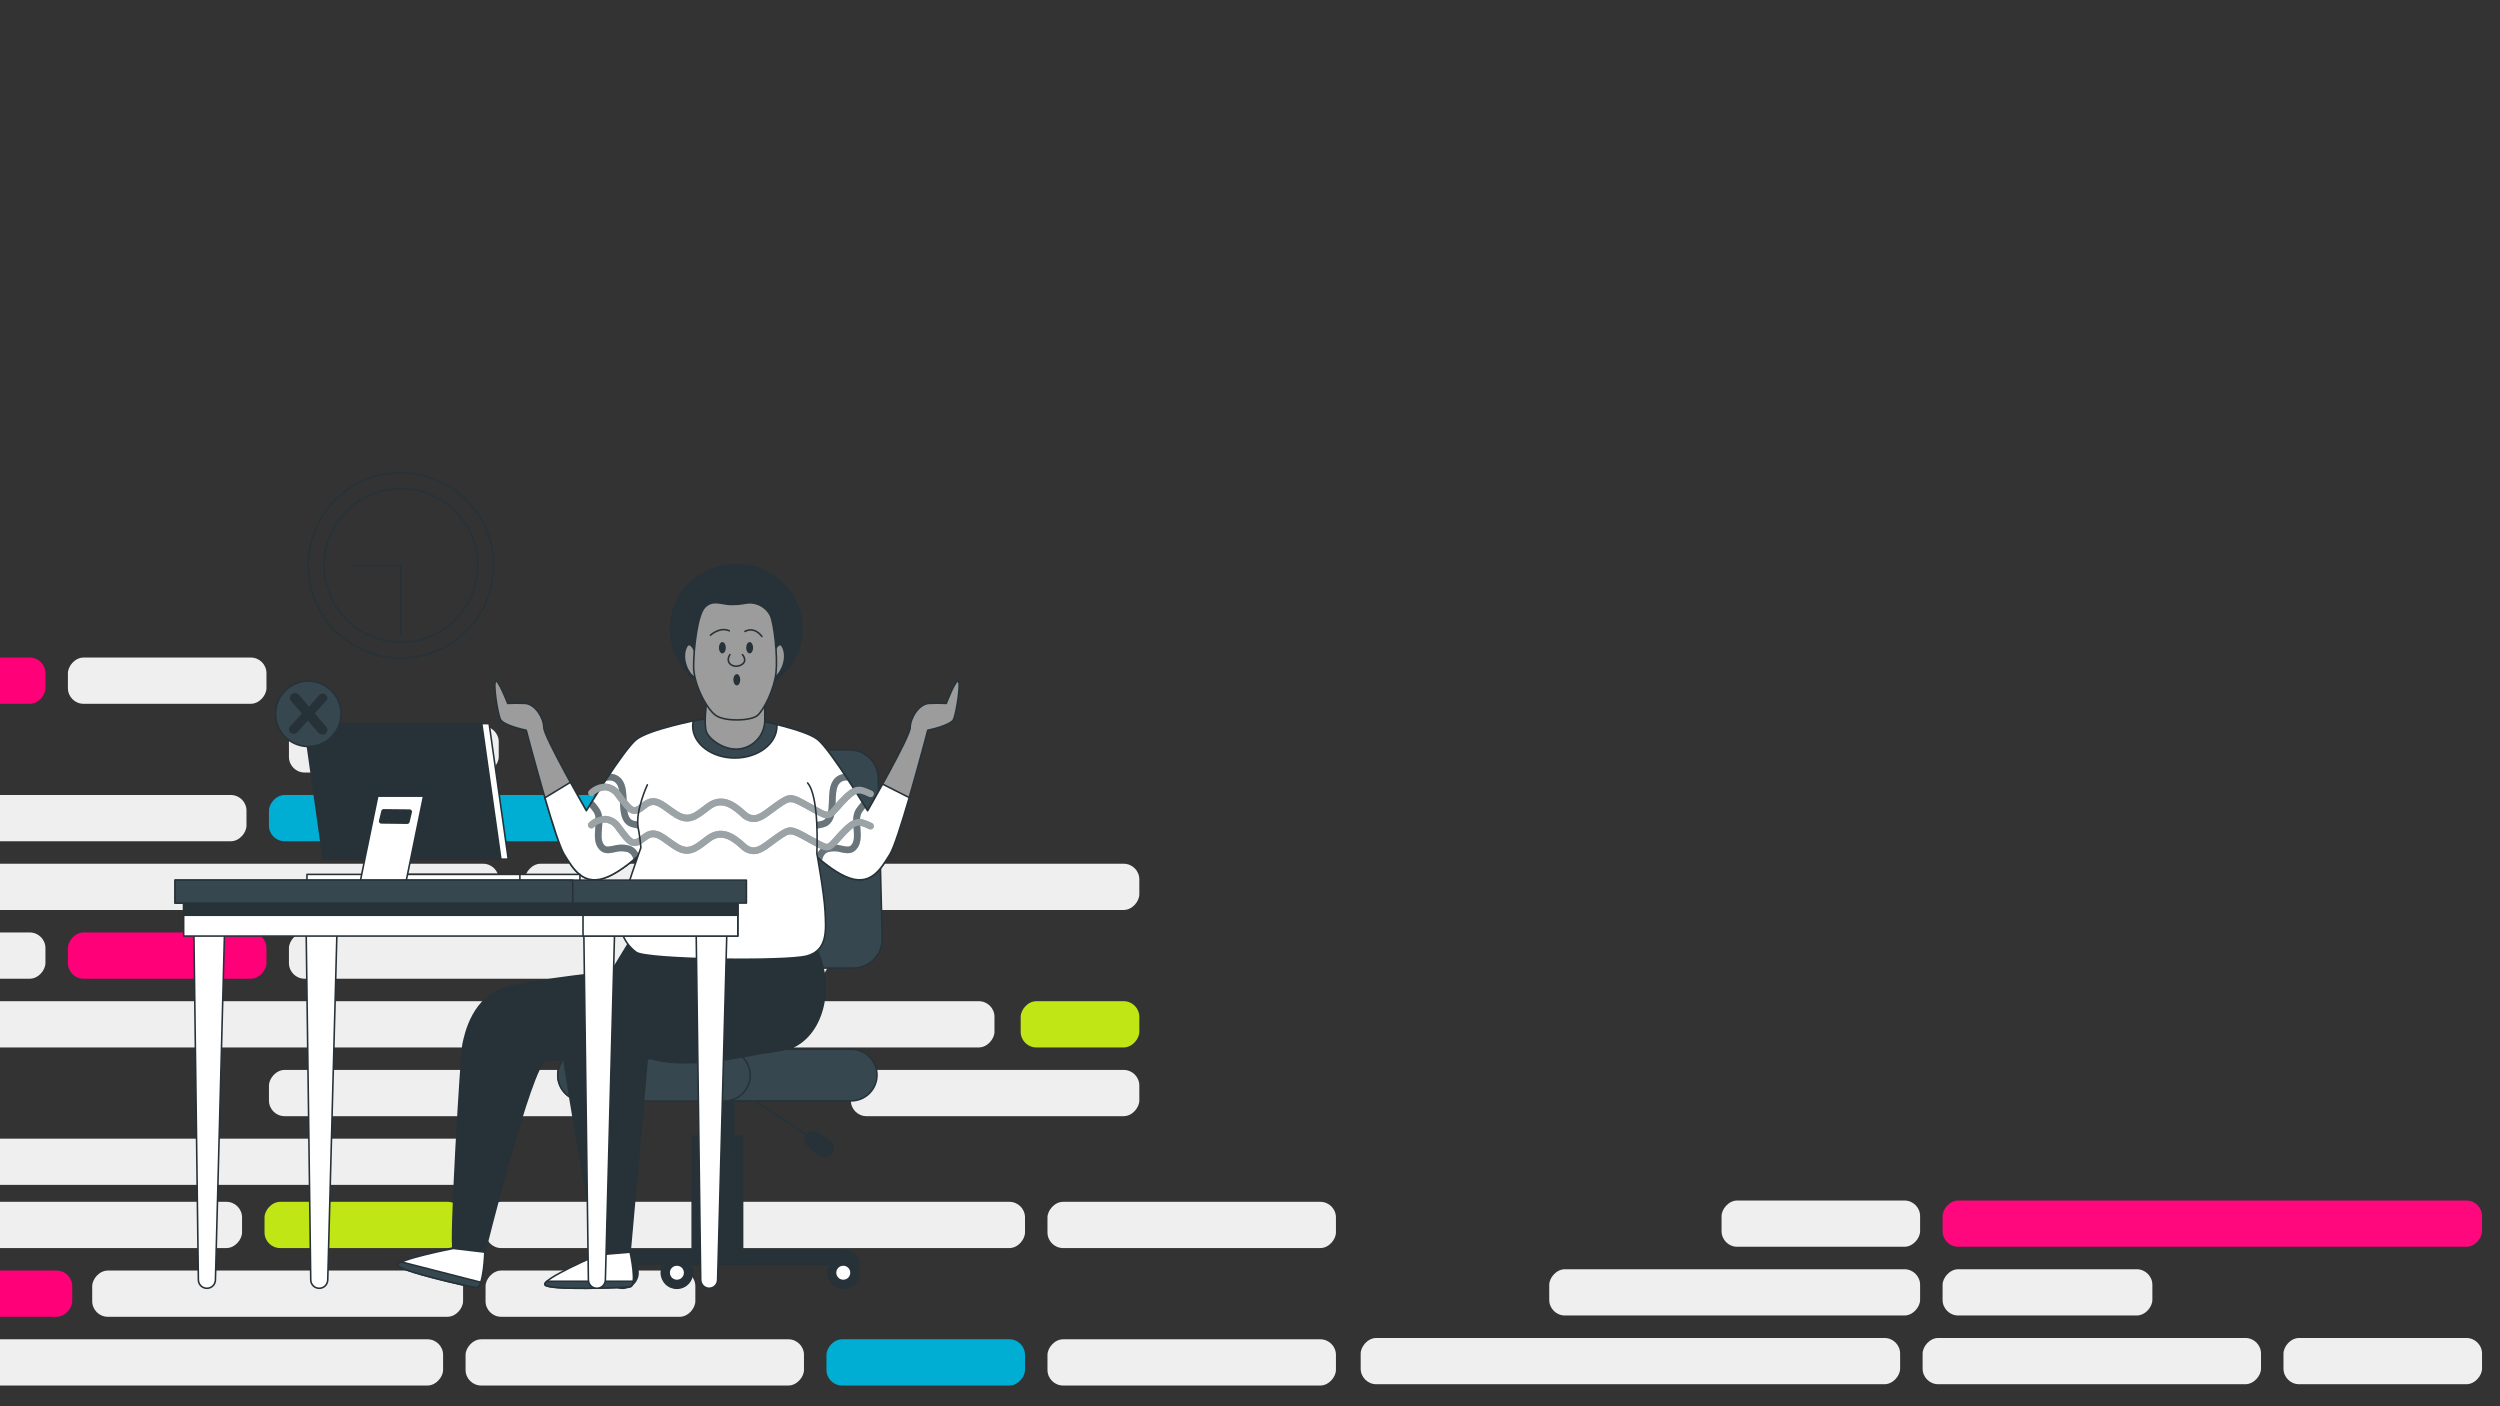 <svg width="1920" height="1080" viewBox="0 0 1920 1080" fill="none" xmlns="http://www.w3.org/2000/svg">
<rect x="0" y="0" width="1920" height="1080" fill="#333333" stroke="none"/>
<g clip-path="url(#clip0)">
<rect width="221.534" height="35.51" rx="12" transform="matrix(-1 0 0 1 1026 923)" fill="#EFEFEF"/>
<rect width="414.298" height="35.51" rx="12" transform="matrix(-1 0 0 1 787.203 923)" fill="#EFEFEF"/>
<rect width="152.485" height="35.51" rx="12" transform="matrix(-1 0 0 1 355.643 923)" fill="#C1E616"/>
<rect width="259.895" height="35.51" rx="12" transform="matrix(-1 0 0 1 185.895 923)" fill="#EFEFEF"/>
<rect width="161.116" height="35.51" rx="12" transform="matrix(-1 0 0 1 534.021 975.784)" fill="#EFEFEF"/>
<rect width="284.83" height="35.51" rx="12" transform="matrix(-1 0 0 1 355.643 975.784)" fill="#EFEFEF"/>
<rect width="129.468" height="35.51" rx="12" transform="matrix(-1 0 0 1 55.469 975.784)" fill="#FF0079"/>
<rect width="221.534" height="35.51" rx="12" transform="matrix(-1 0 0 1 1026 1028.57)" fill="#EFEFEF"/>
<rect width="414.298" height="35.51" rx="12" transform="matrix(-1 0 0 1 340.299 1028.57)" fill="#EFEFEF"/>
<rect width="152.485" height="35.51" rx="12" transform="matrix(-1 0 0 1 787.203 1028.57)" fill="#00AED3"/>
<rect width="259.895" height="35.51" rx="12" transform="matrix(-1 0 0 1 617.455 1028.57)" fill="#EFEFEF"/>
<rect width="152.485" height="35.51" rx="12" transform="matrix(-1 0 0 1 204.643 505)" fill="#EFEFEF"/>
<rect width="259.895" height="35.51" rx="12" transform="matrix(-1 0 0 1 34.895 505)" fill="#FF0079"/>
<rect width="161.116" height="35.51" rx="12" transform="matrix(-1 0 0 1 383.021 557.784)" fill="#EFEFEF"/>
<rect width="414.298" height="35.51" rx="12" transform="matrix(-1 0 0 1 189.299 610.569)" fill="#EFEFEF"/>
<rect width="259.895" height="35.51" rx="12" transform="matrix(-1 0 0 1 466.455 610.569)" fill="#00AED3"/>
<rect width="471.84" height="35.51" rx="12" transform="matrix(-1 0 0 1 875 663.353)" fill="#EFEFEF"/>
<rect width="463.208" height="35.51" rx="12" transform="matrix(-1 0 0 1 383.021 663.353)" fill="#EFEFEF"/>
<rect width="91.107" height="35.51" rx="12" transform="matrix(-1 0 0 1 875 768.922)" fill="#C1E616"/>
<rect width="414.298" height="35.51" rx="12" transform="matrix(-1 0 0 1 636.203 716.137)" fill="#EFEFEF"/>
<rect width="152.485" height="35.51" rx="12" transform="matrix(-1 0 0 1 204.643 716.137)" fill="#FF0079"/>
<rect width="259.895" height="35.51" rx="12" transform="matrix(-1 0 0 1 34.895 716.137)" fill="#EFEFEF"/>
<rect width="360.593" height="35.51" rx="12" transform="matrix(-1 0 0 1 763.754 768.922)" fill="#EFEFEF"/>
<rect width="463.208" height="35.51" rx="12" transform="matrix(-1 0 0 1 383.021 768.922)" fill="#EFEFEF"/>
<rect width="221.534" height="35.51" rx="12" transform="matrix(-1 0 0 1 875 821.706)" fill="#EFEFEF"/>
<rect width="259.895" height="35.51" rx="12" transform="matrix(-1 0 0 1 466.455 821.706)" fill="#EFEFEF"/>
<rect width="463.208" height="35.51" rx="12" transform="matrix(-1 0 0 1 383.021 874.49)" fill="#EFEFEF"/>
<rect width="414.298" height="35.51" rx="12" transform="matrix(-1 0 0 1 1906.2 922)" fill="#FF077D"/>
<rect width="152.485" height="35.51" rx="12" transform="matrix(-1 0 0 1 1474.64 922)" fill="#EFEFEF"/>
<rect width="161.116" height="35.51" rx="12" transform="matrix(-1 0 0 1 1653.02 974.784)" fill="#EFEFEF"/>
<rect width="284.83" height="35.51" rx="12" transform="matrix(-1 0 0 1 1474.64 974.784)" fill="#EFEFEF"/>
<rect width="414.298" height="35.51" rx="12" transform="matrix(-1 0 0 1 1459.3 1027.57)" fill="#EFEFEF"/>
<rect width="152.485" height="35.51" rx="12" transform="matrix(-1 0 0 1 1906.2 1027.57)" fill="#EFEFEF"/>
<rect width="259.895" height="35.51" rx="12" transform="matrix(-1 0 0 1 1736.46 1027.57)" fill="#EFEFEF"/>
<path d="M307.849 505.43C347.149 505.43 379.008 473.571 379.008 434.27C379.008 394.97 347.149 363.111 307.849 363.111C268.549 363.111 236.689 394.97 236.689 434.27C236.689 473.571 268.549 505.43 307.849 505.43Z" stroke="#263238" stroke-width="1.232" stroke-linecap="round" stroke-linejoin="round"/>
<path d="M317.055 492.486C349.221 487.414 371.185 457.227 366.114 425.061C361.042 392.895 330.855 370.931 298.689 376.002C266.523 381.074 244.559 411.261 249.63 443.427C254.702 475.593 284.889 497.557 317.055 492.486Z" stroke="#263238" stroke-width="1.232" stroke-linecap="round" stroke-linejoin="round"/>
<path d="M270.227 434.27H307.847V488.526" stroke="#263238" stroke-width="1.232" stroke-linecap="round" stroke-linejoin="round"/>
<path d="M635.701 977.476C635.701 975.117 636.401 972.81 637.712 970.848C639.023 968.886 640.886 967.357 643.066 966.454C645.246 965.551 647.645 965.315 649.959 965.775C652.274 966.235 654.399 967.372 656.068 969.04C657.736 970.709 658.873 972.835 659.333 975.149C659.793 977.463 659.557 979.862 658.654 982.042C657.751 984.222 656.222 986.085 654.26 987.396C652.298 988.707 649.991 989.407 647.632 989.407C646.064 989.41 644.511 989.103 643.063 988.505C641.614 987.906 640.297 987.027 639.189 985.919C638.081 984.811 637.202 983.494 636.603 982.045C636.005 980.597 635.698 979.044 635.701 977.476V977.476Z" fill="#263238" stroke="#263238" stroke-width="1.232" stroke-linecap="round" stroke-linejoin="round"/>
<path d="M641.656 977.476C641.652 976.293 641.999 975.136 642.653 974.15C643.307 973.164 644.238 972.395 645.33 971.939C646.422 971.483 647.624 971.362 648.785 971.59C649.946 971.818 651.013 972.385 651.851 973.22C652.689 974.055 653.26 975.12 653.493 976.28C653.725 977.44 653.608 978.643 653.156 979.736C652.705 980.829 651.939 981.764 650.955 982.422C649.972 983.079 648.816 983.43 647.633 983.43C646.052 983.43 644.535 982.804 643.415 981.688C642.294 980.572 641.662 979.057 641.656 977.476V977.476Z" fill="white" stroke="#263238" stroke-width="1.232" stroke-linecap="round" stroke-linejoin="round"/>
<path d="M507.9 977.476C507.9 975.117 508.6 972.81 509.911 970.848C511.222 968.886 513.085 967.357 515.265 966.454C517.445 965.551 519.844 965.315 522.158 965.775C524.473 966.235 526.598 967.372 528.267 969.04C529.936 970.709 531.072 972.835 531.532 975.149C531.992 977.463 531.756 979.862 530.853 982.042C529.95 984.222 528.421 986.085 526.459 987.396C524.497 988.707 522.19 989.407 519.831 989.407C518.264 989.407 516.713 989.098 515.265 988.499C513.818 987.899 512.503 987.02 511.395 985.913C510.287 984.805 509.408 983.489 508.809 982.042C508.209 980.595 507.9 979.043 507.9 977.476V977.476Z" fill="#263238" stroke="#263238" stroke-width="1.232" stroke-linecap="round" stroke-linejoin="round"/>
<path d="M513.879 977.476C513.875 976.292 514.222 975.134 514.877 974.148C515.532 973.161 516.465 972.392 517.558 971.937C518.651 971.482 519.854 971.361 521.016 971.591C522.177 971.821 523.244 972.391 524.081 973.228C524.918 974.065 525.488 975.132 525.718 976.294C525.948 977.455 525.828 978.658 525.372 979.751C524.917 980.844 524.148 981.778 523.162 982.433C522.176 983.088 521.017 983.435 519.833 983.43C518.256 983.425 516.745 982.795 515.629 981.68C514.514 980.565 513.885 979.054 513.879 977.476V977.476Z" fill="white" stroke="#263238" stroke-width="1.232" stroke-linecap="round" stroke-linejoin="round"/>
<path d="M466.156 977.476C466.156 975.117 466.856 972.81 468.167 970.848C469.478 968.886 471.341 967.357 473.521 966.454C475.701 965.551 478.1 965.315 480.414 965.775C482.729 966.235 484.854 967.372 486.523 969.04C488.191 970.709 489.328 972.835 489.788 975.149C490.248 977.463 490.012 979.862 489.109 982.042C488.206 984.222 486.677 986.085 484.715 987.396C482.753 988.707 480.446 989.407 478.087 989.407C476.519 989.41 474.966 989.103 473.518 988.505C472.069 987.906 470.753 987.027 469.644 985.919C468.536 984.811 467.657 983.494 467.058 982.045C466.46 980.597 466.153 979.044 466.156 977.476V977.476Z" fill="#263238" stroke="#263238" stroke-width="1.232" stroke-linecap="round" stroke-linejoin="round"/>
<path d="M472.109 977.476C472.105 976.293 472.452 975.136 473.106 974.15C473.76 973.164 474.692 972.395 475.783 971.939C476.875 971.483 478.077 971.362 479.238 971.59C480.399 971.818 481.466 972.385 482.304 973.22C483.142 974.055 483.713 975.12 483.946 976.28C484.178 977.44 484.061 978.643 483.609 979.736C483.158 980.829 482.392 981.764 481.408 982.422C480.425 983.079 479.269 983.43 478.086 983.43C476.505 983.43 474.988 982.804 473.868 981.688C472.748 980.572 472.115 979.057 472.109 977.476V977.476Z" fill="white" stroke="#263238" stroke-width="1.232" stroke-linecap="round" stroke-linejoin="round"/>
<path d="M563.562 963.829H538.341V834.712H563.496V963.829H563.562Z" fill="#263238" stroke="#263238" stroke-width="1.232" stroke-linecap="round" stroke-linejoin="round"/>
<path d="M531.629 963.829H570.297V872.599H531.629V963.829Z" fill="#263238" stroke="#263238" stroke-width="1.232" stroke-linecap="round" stroke-linejoin="round"/>
<path d="M609.097 813.058H576.807V743.616H609.164V812.947L609.097 813.058Z" fill="#263238" stroke="#263238" stroke-width="1.232" stroke-linecap="round" stroke-linejoin="round"/>
<path d="M529.04 743.46H655.392C658.345 743.458 661.269 742.865 663.99 741.716C666.711 740.567 669.175 738.886 671.236 736.77C673.297 734.655 674.915 732.149 675.993 729.399C677.071 726.649 677.588 723.711 677.513 720.759L674.481 597.417C674.335 591.642 671.938 586.151 667.801 582.119C663.664 578.086 658.114 575.829 652.337 575.831H548.017C542.726 575.828 537.608 577.72 533.591 581.164C529.574 584.609 526.923 589.378 526.119 594.608L507.164 717.949C506.678 721.104 506.881 724.326 507.757 727.395C508.633 730.464 510.163 733.308 512.24 735.731C514.318 738.154 516.895 740.099 519.795 741.433C522.694 742.767 525.848 743.459 529.04 743.46V743.46Z" fill="#37474F" stroke="#263238" stroke-width="1.232" stroke-linecap="round" stroke-linejoin="round"/>
<path d="M570.34 839.149L625.755 875.655" stroke="#263238" stroke-width="1.232" stroke-linecap="round" stroke-linejoin="round"/>
<path d="M627.853 870.124L637.308 876.48C638.067 876.997 638.702 877.675 639.167 878.467C639.633 879.259 639.917 880.143 640 881.058C640.083 881.972 639.963 882.894 639.648 883.756C639.333 884.619 638.831 885.401 638.177 886.046L637.508 886.671C636.42 887.738 634.975 888.365 633.451 888.431C631.928 888.497 630.434 887.997 629.257 887.027L620.65 879.869C619.999 879.338 619.467 878.677 619.085 877.928C618.704 877.18 618.482 876.361 618.434 875.522C618.386 874.683 618.512 873.844 618.805 873.057C619.098 872.27 619.552 871.552 620.137 870.949V870.949C621.124 869.932 622.436 869.292 623.846 869.142C625.255 868.991 626.673 869.339 627.853 870.124V870.124Z" fill="#263238" stroke="#263238" stroke-width="1.232" stroke-linecap="round" stroke-linejoin="round"/>
<path d="M448.206 845.46H653.7C658.958 845.46 664 843.371 667.718 839.653C671.436 835.936 673.525 830.893 673.525 825.635V825.635C673.525 820.377 671.436 815.335 667.718 811.617C664 807.899 658.958 805.811 653.7 805.811H448.206C442.948 805.811 437.905 807.899 434.187 811.617C430.47 815.335 428.381 820.377 428.381 825.635V825.635C428.381 830.893 430.47 835.936 434.187 839.653C437.905 843.371 442.948 845.46 448.206 845.46V845.46Z" fill="#37474F" stroke="#263238" stroke-width="1.232" stroke-linecap="round" stroke-linejoin="round"/>
<path d="M428.515 823.227C429.253 818.359 431.728 813.922 435.483 810.737C439.237 807.552 444.018 805.834 448.942 805.9H555.536C560.488 805.815 565.301 807.536 569.077 810.741C572.852 813.946 575.332 818.416 576.052 823.316C576.399 826.108 576.15 828.942 575.319 831.629C574.489 834.317 573.096 836.797 571.234 838.906C569.372 841.015 567.083 842.704 564.519 843.86C561.955 845.017 559.174 845.616 556.361 845.616H448.206C445.384 845.618 442.595 845.017 440.024 843.855C437.453 842.692 435.159 840.995 433.295 838.877C431.432 836.758 430.042 834.266 429.217 831.568C428.393 828.869 428.154 826.026 428.515 823.227V823.227Z" fill="#37474F" stroke="#263238" stroke-width="1.232" stroke-linecap="round" stroke-linejoin="round"/>
<path d="M462.318 971.032H659.629C659.623 968.167 658.481 965.422 656.453 963.398C654.425 961.375 651.678 960.238 648.813 960.238H473.112C470.249 960.238 467.504 961.375 465.48 963.4C463.455 965.424 462.318 968.169 462.318 971.032Z" fill="#263238" stroke="#263238" stroke-width="1.232" stroke-linecap="round" stroke-linejoin="round"/>
<path d="M497.444 971.032H561.667V960.238H508.148C505.283 960.238 502.535 961.375 500.508 963.398C498.48 965.422 497.338 968.167 497.332 971.032H497.444Z" fill="#263238" stroke="#263238" stroke-width="1.232" stroke-linecap="round" stroke-linejoin="round"/>
<path d="M483.662 722.9L469.435 746.337C469.435 746.337 419.683 751.332 391.251 757.71C362.818 764.088 357.132 795.397 355.705 801.797C354.121 808.933 345.313 958.098 348.145 958.811C350.977 959.525 372.318 961.643 372.318 961.643C372.318 961.643 408.31 816.693 418.97 814.575C429.629 812.456 587.424 816.002 610.884 803.202C634.343 790.402 640.03 753.451 626.494 727.872C612.957 702.294 483.662 722.9 483.662 722.9Z" fill="#263238" stroke="#263238" stroke-width="1.232" stroke-linecap="round" stroke-linejoin="round"/>
<path d="M580.331 751.332C580.331 751.332 514.211 751.332 482.211 754.164C450.21 756.996 430.319 781.169 431.746 802.511C433.173 823.852 459.019 963.784 459.019 963.784L483.883 961.554L497.263 811.609C497.263 811.609 519.563 826.059 606.065 803.849" fill="#263238"/>
<path d="M580.331 751.332C580.331 751.332 514.211 751.332 482.211 754.164C450.21 756.996 430.319 781.169 431.746 802.511C433.173 823.852 459.019 963.784 459.019 963.784L483.883 961.554L497.263 811.609C497.263 811.609 519.563 826.059 606.065 803.849" stroke="#263238" stroke-width="1.232" stroke-linecap="round" stroke-linejoin="round"/>
<path d="M735.987 523.158C733.757 521.731 726.755 540.218 726.755 540.218C722.254 539.977 717.742 539.977 713.241 540.218C705.436 540.932 699.036 551.591 699.036 558.705C699.036 565.818 666.322 622.661 666.322 622.661C666.322 622.661 637.889 575.831 627.944 567.937C617.998 560.043 581.114 553.018 581.114 553.018C566.019 550.653 550.649 550.653 535.555 553.018C535.555 553.018 498.604 560.109 488.725 567.937C478.846 575.764 450.324 622.661 450.324 622.661C450.324 622.661 417.632 565.796 417.632 558.705C417.632 551.613 411.232 540.865 403.427 540.218C398.926 539.977 394.415 539.977 389.913 540.218C389.913 540.218 382.8 521.731 380.681 523.158C378.563 524.586 382.086 547.332 384.227 552.305C386.368 557.277 404.141 560.823 404.141 560.823C404.141 560.823 426.173 644.693 433.265 656.066C440.356 667.439 448.206 681.667 467.384 673.126C486.562 664.585 510.757 636.888 510.757 636.888L551.321 637.513H554.376H556.94L606 636.888C606 636.888 630.174 664.607 649.352 673.126C668.53 681.645 676.379 667.439 683.471 656.066C690.562 644.693 712.528 560.823 712.528 560.823C712.528 560.823 730.368 557.277 732.441 552.305C734.515 547.332 738.128 524.586 735.987 523.158Z" fill="#9C9C9C" stroke="#263238" stroke-width="1.232" stroke-linecap="round" stroke-linejoin="round"/>
<path d="M677.827 602.212C671.56 613.585 666.32 622.661 666.32 622.661C666.32 622.661 637.887 575.831 627.942 567.937C617.996 560.042 581.112 553.018 581.112 553.018C566.017 550.653 550.647 550.653 535.553 553.018C535.553 553.018 498.602 560.109 488.723 567.937C478.844 575.764 450.322 622.661 450.322 622.661C450.322 622.661 444.658 612.826 438.057 600.807L418.5 612.715C424.209 632.317 430.163 651.116 433.263 656.066C440.376 667.439 448.204 681.666 467.382 673.126C486.56 664.585 510.755 636.888 510.755 636.888L551.319 637.513H554.374H556.938L605.998 636.888C605.998 636.888 630.172 664.607 649.35 673.126C668.528 681.644 676.377 667.439 683.469 656.066C686.591 651.093 692.567 632.227 698.298 612.559L677.827 602.212Z" fill="white"/>
<path d="M660.788 635.818C660.409 631.158 660.052 626.742 661.948 623.91C662.831 622.585 663.8 621.319 664.847 620.119L662.037 615.659C660.385 617.339 658.892 619.168 657.577 621.123C654.7 625.449 655.124 630.957 655.57 636.309C655.927 640.97 656.284 645.363 654.388 648.217C652.76 650.648 651.177 650.447 646.828 649.555C642.705 648.367 638.33 648.367 634.207 649.555C632.408 650.213 630.797 651.3 629.514 652.723C628.232 654.145 627.316 655.86 626.848 657.717C628.253 658.943 629.702 660.17 631.174 661.352C631.776 658.163 633.114 655.331 635.835 654.439C639.103 653.546 642.555 653.585 645.803 654.55C650.129 655.442 655.057 656.468 658.67 651.027C661.591 646.678 661.145 641.17 660.788 635.818Z" fill="#37474F"/>
<path d="M605.91 636.889L607.605 638.784C609.134 638.153 610.592 637.361 611.953 636.42C613.518 636.079 615.138 636.079 616.703 636.42C622.006 637.124 627.395 636.768 632.559 635.372C641.189 632.897 641.479 623.531 641.791 615.302C641.947 610.708 642.103 605.936 643.686 603.059C644.431 601.647 645.643 600.536 647.115 599.918C648.587 599.3 650.229 599.212 651.759 599.67C650.622 597.908 649.529 596.146 648.258 594.385C646.334 594.542 644.485 595.197 642.89 596.283C641.295 597.37 640.01 598.852 639.159 600.584C636.929 604.531 636.818 609.928 636.639 615.124C636.35 623.754 635.814 629.106 631.154 630.422C626.6 631.652 621.845 631.955 617.172 631.314C613.804 631.024 610.905 630.756 608.72 632.496C605.355 634.318 601.823 635.812 598.172 636.956L605.91 636.889Z" fill="#37474F"/>
<path d="M483.661 649.532C479.538 648.344 475.163 648.344 471.039 649.532C466.691 650.424 465.108 650.625 463.48 648.194C461.584 645.34 461.941 640.947 462.32 636.286C462.744 630.934 463.168 625.426 460.291 621.1C458.807 618.803 457.064 616.686 455.095 614.789L452.285 619.249C453.668 620.684 454.915 622.244 456.009 623.91C457.905 626.742 457.548 631.157 457.169 635.818C456.745 641.17 456.299 646.678 459.198 651.004C462.811 656.445 467.739 655.464 472.065 654.528C475.313 653.562 478.765 653.524 482.033 654.416C483.231 654.94 484.272 655.766 485.054 656.814C485.836 657.862 486.332 659.095 486.493 660.393C487.943 659.211 489.348 658.006 490.73 656.78C490.184 655.112 489.263 653.592 488.037 652.335C486.812 651.079 485.315 650.12 483.661 649.532V649.532Z" fill="#37474F"/>
<path d="M500.744 631.247C496.063 631.888 491.301 631.585 486.74 630.355C482.079 629.039 481.544 623.665 481.254 615.057C481.076 609.861 480.897 604.464 478.734 600.517C477.773 598.586 476.28 596.97 474.431 595.86C472.582 594.749 470.454 594.191 468.298 594.251C467.004 596.191 465.733 598.131 464.484 600.049C467.093 599.157 471.732 598.421 474.207 602.993C475.79 605.869 475.947 610.641 476.103 615.235C476.393 623.486 476.727 632.852 485.335 635.305C490.498 636.701 495.888 637.057 501.19 636.353C502.755 636.012 504.375 636.012 505.94 636.353C506.993 637.102 508.121 637.737 509.307 638.249L510.623 636.799L519.855 636.933C516.156 635.747 512.579 634.209 509.174 632.339C506.921 630.689 504.089 630.957 500.744 631.247Z" fill="#37474F"/>
<g opacity="0.5">
<path opacity="0.5" d="M660.788 635.818C660.409 631.158 660.052 626.742 661.948 623.91C662.831 622.585 663.8 621.319 664.847 620.119L662.037 615.659C660.385 617.339 658.892 619.168 657.577 621.123C654.7 625.449 655.124 630.957 655.57 636.309C655.927 640.97 656.284 645.363 654.388 648.217C652.76 650.648 651.177 650.447 646.828 649.555C642.705 648.367 638.33 648.367 634.207 649.555C632.408 650.213 630.797 651.3 629.514 652.723C628.232 654.145 627.316 655.86 626.848 657.717C628.253 658.943 629.702 660.17 631.174 661.352C631.776 658.163 633.114 655.331 635.835 654.439C639.103 653.546 642.555 653.585 645.803 654.55C650.129 655.442 655.057 656.468 658.67 651.027C661.591 646.678 661.145 641.17 660.788 635.818Z" fill="white"/>
<path opacity="0.5" d="M605.91 636.889L607.605 638.784C609.134 638.153 610.592 637.361 611.953 636.42C613.518 636.079 615.138 636.079 616.703 636.42C622.006 637.124 627.395 636.768 632.559 635.372C641.189 632.897 641.479 623.531 641.791 615.302C641.947 610.708 642.103 605.936 643.686 603.059C644.431 601.647 645.643 600.536 647.115 599.918C648.587 599.3 650.229 599.212 651.759 599.67C650.622 597.908 649.529 596.146 648.258 594.385C646.334 594.542 644.485 595.197 642.89 596.283C641.295 597.37 640.01 598.852 639.159 600.584C636.929 604.531 636.818 609.928 636.639 615.124C636.35 623.754 635.814 629.106 631.154 630.422C626.6 631.652 621.845 631.955 617.172 631.314C613.804 631.024 610.905 630.756 608.72 632.496C605.355 634.318 601.823 635.812 598.172 636.956L605.91 636.889Z" fill="white"/>
<path opacity="0.5" d="M483.661 649.532C479.538 648.344 475.163 648.344 471.039 649.532C466.691 650.424 465.108 650.625 463.48 648.194C461.584 645.34 461.941 640.947 462.32 636.286C462.744 630.934 463.168 625.426 460.291 621.1C458.807 618.803 457.064 616.686 455.095 614.789L452.285 619.249C453.668 620.684 454.915 622.244 456.009 623.91C457.905 626.742 457.548 631.157 457.169 635.818C456.745 641.17 456.299 646.678 459.198 651.004C462.811 656.445 467.739 655.464 472.065 654.528C475.313 653.562 478.765 653.524 482.033 654.416C483.231 654.94 484.272 655.766 485.054 656.814C485.836 657.862 486.332 659.095 486.493 660.393C487.943 659.211 489.348 658.006 490.73 656.78C490.184 655.112 489.263 653.592 488.037 652.335C486.812 651.079 485.315 650.12 483.661 649.532V649.532Z" fill="white"/>
<path opacity="0.5" d="M500.744 631.247C496.063 631.888 491.301 631.585 486.74 630.355C482.079 629.039 481.544 623.665 481.254 615.057C481.076 609.861 480.897 604.464 478.734 600.517C477.773 598.586 476.28 596.97 474.431 595.86C472.582 594.749 470.454 594.191 468.298 594.251C467.004 596.191 465.733 598.131 464.484 600.049C467.093 599.157 471.732 598.421 474.207 602.993C475.79 605.869 475.947 610.641 476.103 615.235C476.393 623.486 476.727 632.852 485.335 635.305C490.498 636.701 495.888 637.057 501.19 636.353C502.755 636.012 504.375 636.012 505.94 636.353C506.993 637.102 508.121 637.737 509.307 638.249L510.623 636.799L519.855 636.933C516.156 635.747 512.579 634.209 509.174 632.339C506.921 630.689 504.089 630.957 500.744 631.247Z" fill="white"/>
</g>
<path d="M677.827 602.212C671.56 613.585 666.32 622.661 666.32 622.661C666.32 622.661 637.887 575.831 627.942 567.937C617.996 560.042 581.112 553.018 581.112 553.018C566.017 550.653 550.647 550.653 535.553 553.018C535.553 553.018 498.602 560.109 488.723 567.937C478.844 575.764 450.322 622.661 450.322 622.661C450.322 622.661 444.658 612.826 438.057 600.807L418.5 612.715C424.209 632.317 430.163 651.116 433.263 656.066C440.376 667.439 448.204 681.666 467.382 673.126C486.56 664.585 510.755 636.888 510.755 636.888L551.319 637.513H554.374H556.938L605.998 636.888C605.998 636.888 630.172 664.607 649.35 673.126C668.528 681.644 676.377 667.439 683.469 656.066C686.591 651.093 692.567 632.227 698.298 612.559L677.827 602.212Z" stroke="#263238" stroke-width="1.232" stroke-linecap="round" stroke-linejoin="round"/>
<path d="M497.152 602.769C497.152 602.769 487.92 622.661 490.061 635.461C491.069 640.619 491.777 645.831 492.179 651.071C492.179 651.071 478.799 688.044 476.569 701.536C475.6 707.145 476.218 712.913 478.353 718.19C480.489 723.466 484.058 728.04 488.656 731.396C496.483 737.082 603.099 738.509 619.445 734.25C635.791 729.991 634.364 714.336 633.65 700.131C632.937 685.926 627.339 655.375 627.339 655.375C627.339 655.375 629.569 612.001 620.248 601.342" fill="white"/>
<path d="M578.75 631.335C574.961 631.157 571.389 629.519 568.782 626.764C559.081 617.844 552.614 616.372 545.746 621.367L542.601 623.776C535.488 629.217 528.753 634.346 518.228 627.857C515.819 626.385 513.634 624.802 511.716 623.397C504.647 618.268 501.569 616.35 496.507 620.498C492.739 623.575 489.817 625.404 486.472 624.958C482.213 624.445 479.225 620.498 473.293 612.559L472.892 612.024C472.032 610.668 470.889 609.513 469.542 608.64C468.195 607.766 466.675 607.194 465.087 606.962C461.711 607.026 458.485 608.365 456.055 610.708C455.817 610.947 455.534 611.137 455.222 611.267C454.91 611.396 454.575 611.463 454.238 611.463C453.9 611.463 453.566 611.396 453.254 611.267C452.942 611.137 452.659 610.947 452.42 610.708C452.178 610.471 451.986 610.189 451.855 609.876C451.723 609.564 451.656 609.229 451.656 608.891C451.656 608.552 451.723 608.217 451.855 607.905C451.986 607.593 452.178 607.31 452.42 607.073C455.901 603.678 460.581 601.794 465.443 601.833C467.776 602.087 470.024 602.855 472.025 604.081C474.026 605.307 475.731 606.961 477.017 608.924L477.396 609.459C481.99 615.569 485.001 619.606 487.097 619.851C488.279 619.985 490.152 618.981 493.252 616.461C501.569 609.638 507.97 614.231 514.749 619.182C516.689 620.587 518.696 622.036 520.926 623.419C528.441 628.057 532.589 624.891 539.479 619.65C540.528 618.825 541.709 618 542.78 617.175C554.197 608.857 564.121 615.413 572.327 622.928C578.46 628.548 582.34 626.073 590.48 619.94C592.041 618.781 593.668 617.532 595.43 616.328L596.233 615.77C606.736 608.478 607.896 609.08 622.101 616.952L625.914 619.048C630.843 621.769 633.875 623.508 635.28 623.352C636.685 623.196 637.711 621.813 640.409 618.758C641.502 617.487 642.818 616.015 644.423 614.298C655.93 601.966 659.699 602.791 668.953 607.006L669.689 607.341C670.31 607.622 670.794 608.138 671.035 608.775C671.275 609.413 671.252 610.12 670.971 610.741C670.69 611.362 670.174 611.846 669.537 612.087C668.899 612.327 668.192 612.305 667.571 612.024L666.835 611.689C659.164 608.188 657.781 607.564 648.192 617.822C646.653 619.494 645.382 620.921 644.289 622.17C636.886 630.577 635.369 630.131 623.439 623.553L619.648 621.457C607.071 614.544 607.071 614.544 599.199 620.007L598.374 620.565C596.679 621.746 595.118 622.928 593.602 624.066C588.629 627.768 583.923 631.335 578.75 631.335ZM593.512 648.819C595.029 647.681 596.59 646.477 598.285 645.318L599.11 644.76C606.982 639.274 606.982 639.297 619.559 646.21L623.35 648.306C635.236 654.884 636.73 655.33 644.2 646.923C645.293 645.674 646.564 644.225 648.103 642.575C657.692 632.294 659.074 632.941 666.746 636.442L667.481 636.777C668.102 637.058 668.81 637.08 669.447 636.84C670.085 636.599 670.601 636.115 670.882 635.494C671.163 634.873 671.186 634.166 670.945 633.529C670.705 632.891 670.221 632.375 669.6 632.094L668.864 631.759C659.654 627.544 655.863 626.719 644.334 639.051C642.728 640.768 641.413 642.24 640.32 643.511C637.622 646.566 636.284 647.971 635.191 648.105C634.098 648.239 630.731 646.522 625.825 643.801L622.012 641.705C607.807 633.878 606.647 633.231 596.144 640.523L595.341 641.081C593.579 642.285 591.951 643.511 590.39 644.693C582.251 650.826 578.371 653.301 572.238 647.681C564.032 640.166 554.108 633.588 542.691 641.906C541.531 642.753 540.461 643.578 539.39 644.403C532.5 649.644 528.352 652.81 520.837 648.172C518.607 646.789 516.6 645.34 514.66 643.935C507.97 639.029 501.48 634.391 493.162 641.214C490.063 643.734 488.256 644.76 487.008 644.604C484.911 644.359 481.901 640.322 477.307 634.212L476.928 633.677C475.642 631.714 473.937 630.06 471.936 628.834C469.935 627.608 467.687 626.84 465.354 626.586C460.492 626.547 455.812 628.431 452.331 631.826C452.089 632.063 451.897 632.346 451.765 632.658C451.634 632.97 451.566 633.305 451.566 633.644C451.566 633.982 451.634 634.317 451.765 634.629C451.897 634.942 452.089 635.224 452.331 635.461C452.569 635.7 452.853 635.89 453.164 636.02C453.476 636.149 453.811 636.216 454.149 636.216C454.486 636.216 454.821 636.149 455.133 636.02C455.444 635.89 455.728 635.7 455.966 635.461C458.396 633.118 461.622 631.779 464.997 631.715C466.59 631.935 468.114 632.503 469.463 633.377C470.812 634.252 471.952 635.413 472.802 636.777L473.204 637.312C479.136 645.228 482.124 649.198 486.383 649.711C489.639 650.112 492.649 648.283 496.418 645.251C501.48 641.125 504.558 643.021 511.627 648.172C513.545 649.577 515.73 651.16 518.138 652.632C528.664 659.121 535.399 653.992 542.512 648.551L545.723 646.143C552.592 641.147 559.103 642.664 568.759 651.539C571.382 654.257 574.954 655.855 578.727 655.999C583.923 656.022 588.629 652.476 593.512 648.819Z" fill="#37474F"/>
<path opacity="0.5" d="M578.75 631.335C574.961 631.157 571.389 629.519 568.782 626.764C559.081 617.844 552.614 616.372 545.746 621.367L542.601 623.776C535.488 629.217 528.753 634.346 518.228 627.857C515.819 626.385 513.634 624.802 511.716 623.397C504.647 618.268 501.569 616.35 496.507 620.498C492.739 623.575 489.817 625.404 486.472 624.958C482.213 624.445 479.225 620.498 473.293 612.559L472.892 612.024C472.032 610.668 470.889 609.513 469.542 608.64C468.195 607.766 466.675 607.194 465.087 606.962C461.711 607.026 458.485 608.365 456.055 610.708C455.817 610.947 455.534 611.137 455.222 611.267C454.91 611.396 454.575 611.463 454.238 611.463C453.9 611.463 453.566 611.396 453.254 611.267C452.942 611.137 452.659 610.947 452.42 610.708C452.178 610.471 451.986 610.189 451.855 609.876C451.723 609.564 451.656 609.229 451.656 608.891C451.656 608.552 451.723 608.217 451.855 607.905C451.986 607.593 452.178 607.31 452.42 607.073C455.901 603.678 460.581 601.794 465.443 601.833C467.776 602.087 470.024 602.855 472.025 604.081C474.026 605.307 475.731 606.961 477.017 608.924L477.396 609.459C481.99 615.569 485.001 619.606 487.097 619.851C488.279 619.985 490.152 618.981 493.252 616.461C501.569 609.638 507.97 614.231 514.749 619.182C516.689 620.587 518.696 622.036 520.926 623.419C528.441 628.057 532.589 624.891 539.479 619.65C540.528 618.825 541.709 618 542.78 617.175C554.197 608.857 564.121 615.413 572.327 622.928C578.46 628.548 582.34 626.073 590.48 619.94C592.041 618.781 593.668 617.532 595.43 616.328L596.233 615.77C606.736 608.478 607.896 609.08 622.101 616.952L625.914 619.048C630.843 621.769 633.875 623.508 635.28 623.352C636.685 623.196 637.711 621.813 640.409 618.758C641.502 617.487 642.818 616.015 644.423 614.298C655.93 601.966 659.699 602.791 668.953 607.006L669.689 607.341C670.31 607.622 670.794 608.138 671.035 608.775C671.275 609.413 671.252 610.12 670.971 610.741C670.69 611.362 670.174 611.846 669.537 612.087C668.899 612.327 668.192 612.305 667.571 612.024L666.835 611.689C659.164 608.188 657.781 607.564 648.192 617.822C646.653 619.494 645.382 620.921 644.289 622.17C636.886 630.577 635.369 630.131 623.439 623.553L619.648 621.457C607.071 614.544 607.071 614.544 599.199 620.007L598.374 620.565C596.679 621.746 595.118 622.928 593.602 624.066C588.629 627.768 583.923 631.335 578.75 631.335ZM593.512 648.819C595.029 647.681 596.59 646.477 598.285 645.318L599.11 644.76C606.982 639.274 606.982 639.297 619.559 646.21L623.35 648.306C635.236 654.884 636.73 655.33 644.2 646.923C645.293 645.674 646.564 644.225 648.103 642.575C657.692 632.294 659.074 632.941 666.746 636.442L667.481 636.777C668.102 637.058 668.81 637.08 669.447 636.84C670.085 636.599 670.601 636.115 670.882 635.494C671.163 634.873 671.186 634.166 670.945 633.529C670.705 632.891 670.221 632.375 669.6 632.094L668.864 631.759C659.654 627.544 655.863 626.719 644.334 639.051C642.728 640.768 641.413 642.24 640.32 643.511C637.622 646.566 636.284 647.971 635.191 648.105C634.098 648.239 630.731 646.522 625.825 643.801L622.012 641.705C607.807 633.878 606.647 633.231 596.144 640.523L595.341 641.081C593.579 642.285 591.951 643.511 590.39 644.693C582.251 650.826 578.371 653.301 572.238 647.681C564.032 640.166 554.108 633.588 542.691 641.906C541.531 642.753 540.461 643.578 539.39 644.403C532.5 649.644 528.352 652.81 520.837 648.172C518.607 646.789 516.6 645.34 514.66 643.935C507.97 639.029 501.48 634.391 493.162 641.214C490.063 643.734 488.256 644.76 487.008 644.604C484.911 644.359 481.901 640.322 477.307 634.212L476.928 633.677C475.642 631.714 473.937 630.06 471.936 628.834C469.935 627.608 467.687 626.84 465.354 626.586C460.492 626.547 455.812 628.431 452.331 631.826C452.089 632.063 451.897 632.346 451.765 632.658C451.634 632.97 451.566 633.305 451.566 633.644C451.566 633.982 451.634 634.317 451.765 634.629C451.897 634.942 452.089 635.224 452.331 635.461C452.569 635.7 452.853 635.89 453.164 636.02C453.476 636.149 453.811 636.216 454.149 636.216C454.486 636.216 454.821 636.149 455.133 636.02C455.444 635.89 455.728 635.7 455.966 635.461C458.396 633.118 461.622 631.779 464.997 631.715C466.59 631.935 468.114 632.503 469.463 633.377C470.812 634.252 471.952 635.413 472.802 636.777L473.204 637.312C479.136 645.228 482.124 649.198 486.383 649.711C489.639 650.112 492.649 648.283 496.418 645.251C501.48 641.125 504.558 643.021 511.627 648.172C513.545 649.577 515.73 651.16 518.138 652.632C528.664 659.121 535.399 653.992 542.512 648.551L545.723 646.143C552.592 641.147 559.103 642.664 568.759 651.539C571.382 654.257 574.954 655.855 578.727 655.999C583.923 656.022 588.629 652.476 593.512 648.819Z" fill="white"/>
<path d="M497.152 602.769C497.152 602.769 487.92 622.661 490.061 635.461C491.069 640.619 491.777 645.831 492.179 651.071C492.179 651.071 478.799 688.044 476.569 701.536C475.6 707.145 476.218 712.913 478.353 718.19C480.489 723.466 484.058 728.04 488.656 731.396C496.483 737.082 603.099 738.509 619.445 734.25C635.791 729.991 634.364 714.336 633.65 700.131C632.937 685.926 627.339 655.375 627.339 655.375C627.339 655.375 629.569 612.001 620.248 601.342" stroke="#263238" stroke-width="1.232" stroke-linecap="round" stroke-linejoin="round"/>
<path d="M535.485 553.018L532.453 553.62C532.162 554.939 532.005 556.284 531.984 557.634C531.984 571.17 546.479 582.164 564.342 582.164C582.204 582.164 596.677 571.17 596.677 557.634C596.677 557.233 596.677 556.876 596.677 556.475C588.047 554.245 581.067 553.018 581.067 553.018C565.965 550.651 550.587 550.651 535.485 553.018V553.018Z" fill="#37474F" stroke="#263238" stroke-width="1.232" stroke-linecap="round" stroke-linejoin="round"/>
<path d="M542.6 539.504C542.6 539.504 540.37 556.564 542.6 562.25C544.83 567.937 558.21 578.596 571.747 574.337C576.166 572.949 580.044 570.219 582.842 566.527C585.639 562.834 587.217 558.362 587.357 553.732V533.84L543.292 535.267L542.6 539.504Z" fill="#9C9C9C" stroke="#263238" stroke-width="1.232" stroke-linecap="round" stroke-linejoin="round"/>
<path d="M565.391 532.391C593.262 532.391 615.856 510.276 615.856 482.996C615.856 455.716 593.262 433.602 565.391 433.602C537.52 433.602 514.926 455.716 514.926 482.996C514.926 510.276 537.52 532.391 565.391 532.391Z" fill="#263238" stroke="#263238" stroke-width="1.232" stroke-linecap="round" stroke-linejoin="round"/>
<path d="M533.413 499.698C533.413 499.698 529.154 489.753 526.3 498.985C523.445 508.217 529.868 519.612 534.127 520.304C538.386 520.995 533.413 499.698 533.413 499.698Z" fill="#9C9C9C" stroke="#263238" stroke-width="1.232" stroke-linecap="round" stroke-linejoin="round"/>
<path d="M594.85 499.698C594.85 499.698 599.109 489.753 601.964 498.985C604.818 508.217 598.396 519.612 594.136 520.304C589.877 520.995 594.85 499.698 594.85 499.698Z" fill="#9C9C9C" stroke="#263238" stroke-width="1.232" stroke-linecap="round" stroke-linejoin="round"/>
<path d="M586.398 466.494C584.49 465.042 582.303 464.002 579.973 463.437C577.643 462.873 575.222 462.798 572.862 463.216C568.531 464.064 564.112 464.378 559.705 464.153C552.613 463.461 546.927 460.607 541.24 466.383C535.554 472.158 532.699 498.361 532.699 511.875C532.699 525.389 542.6 544.477 549.759 549.45C556.917 554.423 576.764 553.732 581.737 549.45C586.71 545.169 594.537 529.559 595.964 516.758C597.392 503.958 594.537 479.094 591.705 472.694C590.453 470.236 588.633 468.111 586.398 466.494Z" fill="#9C9C9C" stroke="#263238" stroke-width="1.232" stroke-linecap="round" stroke-linejoin="round"/>
<path d="M554.775 501.817C556.24 501.817 557.429 499.87 557.429 497.469C557.429 495.067 556.24 493.12 554.775 493.12C553.309 493.12 552.121 495.067 552.121 497.469C552.121 499.87 553.309 501.817 554.775 501.817Z" fill="#263238"/>
<path d="M578.391 497.469C578.391 499.877 577.21 501.817 575.738 501.817C574.266 501.817 573.084 499.877 573.084 497.469C573.084 495.06 574.288 493.12 575.738 493.12C577.187 493.12 578.391 495.083 578.391 497.469Z" fill="#263238"/>
<path d="M568.512 522.066C568.512 524.452 567.331 526.392 565.859 526.392C564.387 526.392 563.205 524.452 563.205 522.066C563.205 519.68 564.387 517.717 565.859 517.717C567.331 517.717 568.512 519.657 568.512 522.066Z" fill="#263238"/>
<path d="M560.553 502.776C556.093 509.756 564.567 514.239 570.209 510.002C574.067 507.103 570.209 502.776 570.209 502.776" fill="#9C9C9C"/>
<path d="M560.553 502.776C556.093 509.756 564.567 514.239 570.209 510.002C574.067 507.103 570.209 502.776 570.209 502.776" stroke="#263238" stroke-width="1.232" stroke-linecap="round" stroke-linejoin="round"/>
<path d="M545.609 487.835C545.609 487.835 552.835 481.145 560.082 484.445" stroke="#263238" stroke-width="1.232" stroke-linecap="round" stroke-linejoin="round"/>
<path d="M572.125 484.936C572.125 484.936 578.815 480.588 585.148 488.794" stroke="#263238" stroke-width="1.232" stroke-linecap="round" stroke-linejoin="round"/>
<path d="M348.144 958.811C348.144 958.811 305.439 967.174 305.439 971.522C305.439 975.871 359.851 988.225 365.649 988.939C371.447 989.652 372.339 961.643 372.339 961.643L348.144 958.811Z" fill="white" stroke="#263238" stroke-width="1.232" stroke-linecap="round" stroke-linejoin="round"/>
<path d="M369.217 984.768L308.294 969.158C306.51 969.983 305.439 970.786 305.439 971.388C305.439 975.848 359.851 988.091 365.649 988.805C367.144 989.117 368.303 987.4 369.217 984.768Z" fill="#37474F" stroke="#263238" stroke-width="1.232" stroke-linecap="round" stroke-linejoin="round"/>
<path d="M459.042 963.784C459.042 963.784 415.713 982.405 418.612 986.776C421.511 991.146 478.108 989.006 483.906 988.225C489.704 987.445 483.906 961.644 483.906 961.644L459.042 963.784Z" fill="white" stroke="#263238" stroke-width="1.232" stroke-linecap="round" stroke-linejoin="round"/>
<path d="M419.951 984.033C418.68 985.17 418.1 986.129 418.524 986.776C421.423 991.124 478.02 989.006 483.818 988.225C485.223 988.047 485.937 986.397 486.227 984.033H419.951Z" fill="#37474F" stroke="#263238" stroke-width="1.232" stroke-linecap="round" stroke-linejoin="round"/>
<path d="M281.869 678.143H445.395V671.542H281.869V678.143Z" fill="white" stroke="#263238" stroke-width="1.232" stroke-linecap="round" stroke-linejoin="round"/>
<path d="M235.753 678.143H399.279V671.542H235.753V678.143Z" fill="white" stroke="#263238" stroke-width="1.232" stroke-linecap="round" stroke-linejoin="round"/>
<path d="M253.971 659.813H390.336L375.64 555.716H239.275L253.971 659.813Z" fill="white" stroke="#263238" stroke-width="1.232" stroke-linecap="round" stroke-linejoin="round"/>
<path d="M248.329 659.813H384.693L369.997 555.716H233.633L248.329 659.813Z" fill="#263238" stroke="#263238" stroke-width="1.232" stroke-linecap="round" stroke-linejoin="round"/>
<path d="M290.118 611.421L276.426 678.143H311.615L325.307 611.421H290.118ZM313.979 631.224C313.914 631.495 313.76 631.737 313.542 631.911C313.324 632.085 313.054 632.18 312.775 632.183L292.839 631.96C292.651 631.958 292.466 631.914 292.297 631.831C292.129 631.748 291.981 631.628 291.866 631.481C291.75 631.333 291.669 631.161 291.629 630.977C291.589 630.794 291.591 630.604 291.634 630.421L293.441 622.951C293.506 622.675 293.663 622.431 293.886 622.257C294.109 622.082 294.384 621.989 294.667 621.992L314.603 622.192C314.788 622.194 314.97 622.237 315.136 622.319C315.302 622.401 315.447 622.519 315.561 622.665C315.675 622.811 315.754 622.98 315.793 623.161C315.831 623.342 315.829 623.529 315.785 623.709L313.979 631.224Z" fill="white" stroke="#263238" stroke-width="1.232" stroke-linecap="round" stroke-linejoin="round"/>
<path d="M261.186 553.967C264.371 540.47 256.012 526.946 242.515 523.761C229.018 520.575 215.495 528.934 212.309 542.431C209.123 555.928 217.482 569.452 230.979 572.637C244.476 575.823 258 567.464 261.186 553.967Z" fill="#37474F" stroke="#263238" stroke-width="1.232" stroke-linecap="round" stroke-linejoin="round"/>
<path d="M236.398 553.33L228.994 561.76C228.67 562.185 228.279 562.554 227.835 562.852C227.327 563.239 226.731 563.494 226.101 563.595C225.471 563.696 224.825 563.64 224.222 563.432C223.755 563.293 223.326 563.048 222.97 562.715C222.614 562.382 222.34 561.971 222.17 561.514C221.921 560.761 221.896 559.951 222.098 559.183C222.3 558.415 222.72 557.722 223.308 557.188L231.893 548.09L223.709 538.59C223.082 537.835 222.722 536.895 222.683 535.914C222.649 535.51 222.699 535.104 222.83 534.72C222.96 534.336 223.168 533.983 223.442 533.684C223.974 533.128 224.631 532.707 225.359 532.457C226.159 532.17 227.035 532.17 227.835 532.457C228.796 532.824 229.632 533.459 230.243 534.286L237.357 542.76L244.047 534.977C244.393 534.483 244.814 534.047 245.296 533.684C245.797 533.215 246.423 532.898 247.098 532.772C247.774 532.645 248.471 532.714 249.109 532.97C249.566 533.136 249.983 533.397 250.333 533.735C250.683 534.073 250.957 534.481 251.138 534.933C251.377 535.452 251.455 536.03 251.364 536.594C251.273 537.158 251.016 537.682 250.625 538.099L241.705 547.845L250.625 558.303C250.909 558.656 251.141 559.046 251.317 559.463C251.532 560.004 251.594 560.595 251.496 561.169C251.398 561.744 251.143 562.28 250.759 562.719C250.418 563.154 249.985 563.509 249.492 563.76C248.999 564.01 248.457 564.149 247.905 564.168C247.083 564.183 246.272 563.986 245.549 563.595C244.826 563.204 244.217 562.634 243.779 561.938L236.398 553.33Z" fill="#263238"/>
<path d="M558.213 716.098L551.121 983.051C551.081 984.751 550.377 986.367 549.16 987.555C547.943 988.743 546.31 989.407 544.61 989.407V989.407C542.904 989.389 541.272 988.705 540.064 987.501C538.856 986.297 538.166 984.668 538.143 982.962L534.664 716.098H558.213Z" fill="white" stroke="#263238" stroke-width="1.232" stroke-linecap="round" stroke-linejoin="round"/>
<path d="M471.998 716.098L464.929 983.051C464.889 984.755 464.181 986.375 462.96 987.563C461.738 988.751 460.1 989.413 458.396 989.407C456.68 989.407 455.034 988.73 453.815 987.523C452.595 986.316 451.902 984.677 451.884 982.962L448.383 716.098H471.998Z" fill="white" stroke="#263238" stroke-width="1.232" stroke-linecap="round" stroke-linejoin="round"/>
<path d="M258.766 716.098L251.697 983.051C251.656 984.755 250.949 986.375 249.727 987.563C248.506 988.751 246.867 989.413 245.163 989.407V989.407C243.448 989.407 241.801 988.73 240.582 987.523C239.363 986.316 238.669 984.677 238.651 982.962L235.15 716.098H258.766Z" fill="white" stroke="#263238" stroke-width="1.232" stroke-linecap="round" stroke-linejoin="round"/>
<path d="M172.422 716.098L165.442 983.051C165.402 984.732 164.714 986.332 163.521 987.516C162.328 988.701 160.723 989.378 159.042 989.407V989.407C158.179 989.427 157.319 989.277 156.514 988.963C155.709 988.65 154.975 988.179 154.352 987.58C153.73 986.981 153.233 986.264 152.89 985.471C152.546 984.679 152.364 983.826 152.352 982.962L148.918 716.098H172.422Z" fill="white" stroke="#263238" stroke-width="1.232" stroke-linecap="round" stroke-linejoin="round"/>
<path d="M141.045 718.908H566.641V686.952H141.045V718.908Z" fill="white" stroke="#263238" stroke-width="1.232" stroke-linecap="round" stroke-linejoin="round"/>
<path d="M447.759 718.908H566.641V686.952H447.759V718.908Z" fill="white" stroke="#263238" stroke-width="1.232" stroke-linecap="round" stroke-linejoin="round"/>
<path d="M141.045 702.919H566.641V686.952H141.045V702.919Z" fill="#263238" stroke="#263238" stroke-width="1.232" stroke-linecap="round" stroke-linejoin="round"/>
<path d="M134.443 693.552H573.24V675.958H134.443V693.552Z" fill="#37474F" stroke="#263238" stroke-width="1.232" stroke-linecap="round" stroke-linejoin="round"/>
<path d="M134.446 693.552H439.867V675.958H134.446V693.552Z" fill="#37474F" stroke="#263238" stroke-width="1.232" stroke-linecap="round" stroke-linejoin="round"/>
</g>
<defs>
<clipPath id="clip0">
<rect width="1920" height="1080" fill="white"/>
</clipPath>
</defs>
</svg>
